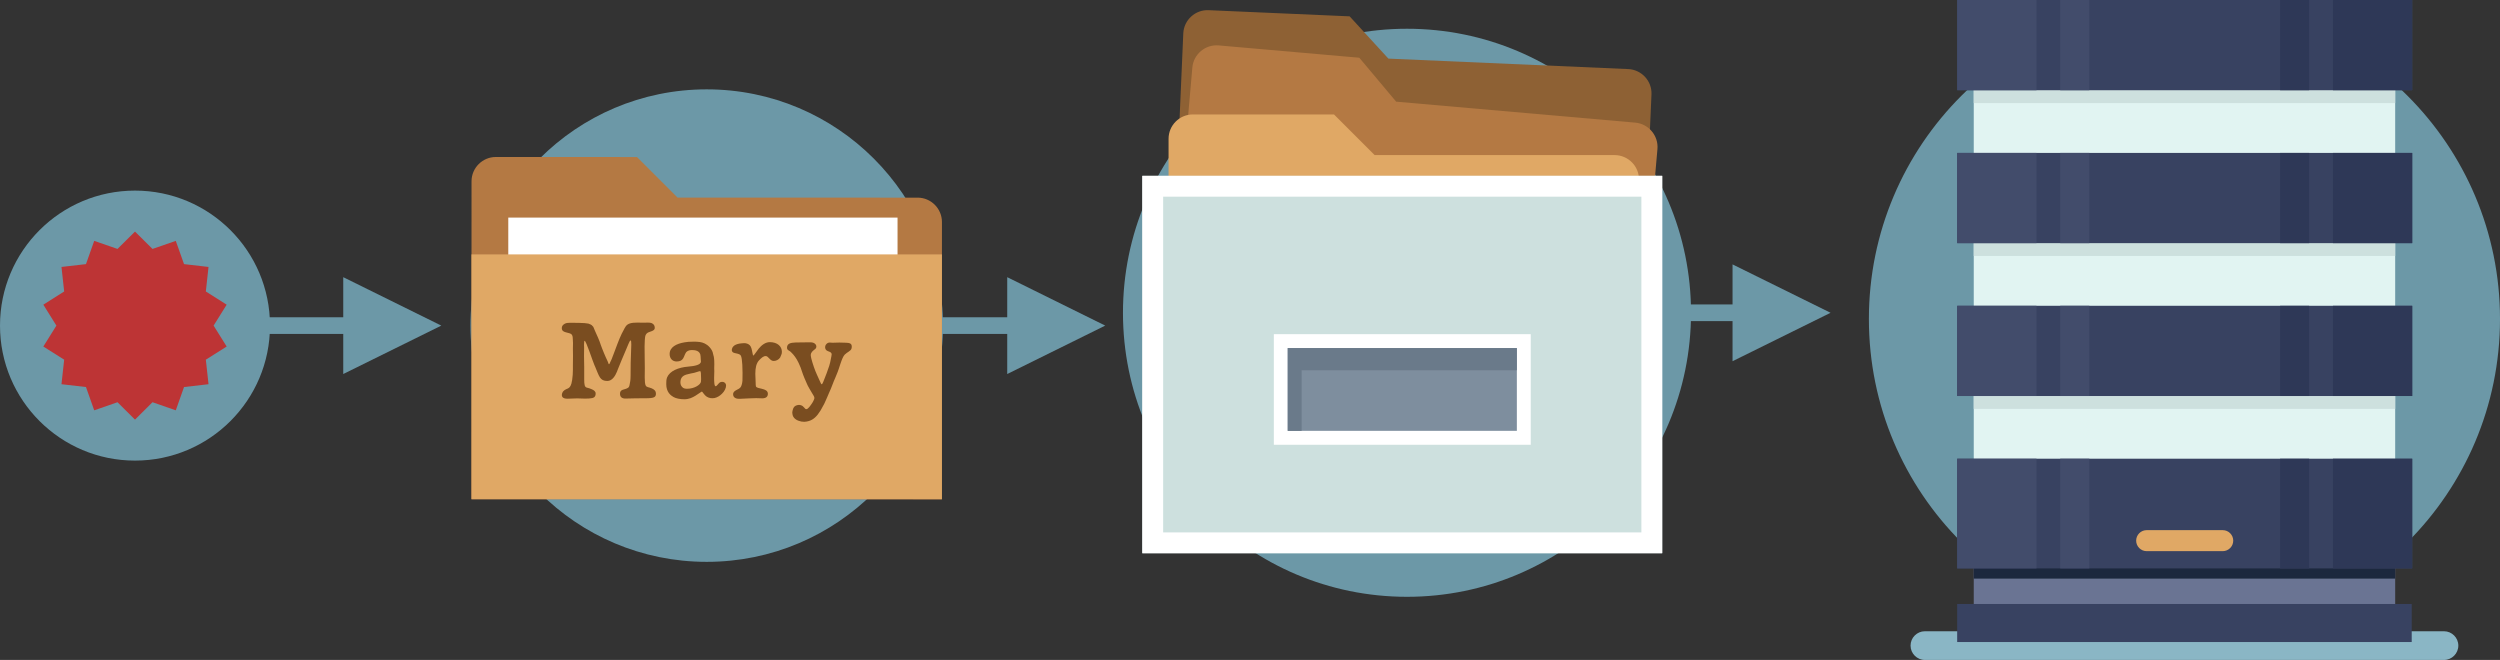 <?xml version="1.0" encoding="utf-8"?>
<!-- Generator: Adobe Illustrator 22.0.1, SVG Export Plug-In . SVG Version: 6.00 Build 0)  -->
<svg version="1.1" id="Layer_1" xmlns="http://www.w3.org/2000/svg" xmlns:xlink="http://www.w3.org/1999/xlink" x="0px" y="0px"
	 viewBox="0 0 5400 1425.5" style="enable-background:new 0 0 5400 1425.5;" xml:space="preserve">
<rect x="0" y="0" width="5400" height="1425.5" fill="#333333" stroke="none"/>
<style type="text/css">
	.st0{fill:none;stroke:#6C98A7;stroke-width:36;stroke-miterlimit:10;}
	.st1{fill:#6C98A7;}
	.st2{fill:#BD3435;}
	.st3{fill:#B47943;}
	.st4{fill:#FFFFFF;}
	.st5{fill:#E0A865;}
	.st6{fill:#8E6134;}
	.st7{fill:#CDE0DE;}
	.st8{fill:#7A4D20;}
	.st9{fill:#7E8E9E;}
	.st10{fill:#6A7A8A;}
	.st11{fill:#E1F4F2;}
	.st12{fill:#384261;}
	.st13{fill:#2E3857;}
	.st14{fill:#424C6B;}
	.st15{fill:#6A7493;}
	.st16{fill:#1C283E;}
	.st17{fill:#8AB6C5;}
</style>
<line class="st0" x1="446" y1="703.3" x2="808.9" y2="703.3"/>
<polygon class="st1" points="953.2,703.3 741.4,598.7 741.4,680.6 741.4,726 741.4,807.9 "/>
<circle class="st1" cx="291.6" cy="703.3" r="291.6"/>
<polygon class="st2" points="291.6,500.2 253.8,537.7 203.5,520.3 185.7,570.5 132.8,576.6 138.6,629.6 93.6,658.1 121.8,703.3 
	93.6,748.5 138.6,776.9 132.8,829.9 185.7,836 203.5,886.3 253.8,868.8 291.6,906.4 329.4,868.8 379.7,886.3 397.5,836 450.4,829.9 
	444.6,776.9 489.6,748.5 461.4,703.3 489.6,658.1 444.6,629.6 450.4,576.6 397.5,570.5 379.7,520.3 329.4,537.7 "/>
<line class="st0" x1="1880.2" y1="703.3" x2="2243" y2="703.3"/>
<polygon class="st1" points="2387.3,703.3 2175.6,598.7 2175.6,680.6 2175.6,726 2175.6,807.9 "/>
<line class="st0" x1="3446.9" y1="675.6" x2="3809.7" y2="675.6"/>
<polygon class="st1" points="3954,675.6 3742.3,571.1 3742.3,653 3742.3,698.4 3742.3,780.2 "/>
<circle class="st1" cx="1526.5" cy="703.3" r="510.3"/>
<circle class="st1" cx="3039.1" cy="675.6" r="613.5"/>
<circle class="st1" cx="4718.4" cy="689" r="681.6"/>
<path class="st3" d="M1982.1,426.9l-518.6-0.1l-87.6-87.6l-304.9-0.1c-28.9,0-52.5,23.6-52.5,52.5l-0.2,686.6l1016.1,0.3l0.2-599
	C2034.6,450.6,2011,426.9,1982.1,426.9z"/>
<rect x="1097.9" y="470" class="st4" width="840.8" height="231.4"/>
<rect x="1018.4" y="549.5" class="st5" width="1016.1" height="528.9"/>
<path class="st6" d="M3517,149.2l-518.1-22.6l-83.7-91.3l-304.6-13.3c-28.9-1.3-53.5,21.3-54.7,50.2l-29.9,686l1015.1,44.2
	l26.1-598.5C3568.5,175.1,3545.9,150.5,3517,149.2z"/>
<path class="st3" d="M3532.3,264.9l-516.6-45.3l-79.6-94.9l-303.7-26.6c-28.8-2.5-54.4,18.9-56.9,47.7l-60,684l1012.2,88.8
	l52.4-596.8C3582.5,293.1,3561,267.5,3532.3,264.9z"/>
<path class="st5" d="M3487.7,335l-518.6-0.1l-87.6-87.6l-304.9-0.1c-28.9,0-52.5,23.6-52.5,52.5l-0.2,686.6l1016.1,0.3l0.2-599
	C3540.2,358.7,3516.6,335.1,3487.7,335z"/>
<rect x="2467.4" y="379.8" class="st7" width="1123" height="815.2"/>
<path class="st4" d="M3545.4,424.8V1150h-1033V424.8H3545.4 M3590.4,379.8h-1123V1195h1123V379.8L3590.4,379.8z"/>
<g>
	<path class="st8" d="M1414.3,708.6c0,3.4-3.2,5.2-5.6,6.3c-5.2,2.5-12.1,2.2-14.8,10.6c-0.9,3.6-1.6,13.5-1.6,22.7
		c0,24.5,0.5,29.9,0.5,47.2c0,7-0.2,13.9-0.2,19.8c0,9.2,0.7,14.4,2,17.3c2.2,4.5,7,3.6,13,6.3c5.6,2.5,9.2,5.4,9.2,11.7
		c0,1.8-0.2,3.4-0.9,4.5c-1.6,4.1-9.2,5.2-18,5.2c-9.4,0-15.7,0.2-26.1,0.2c-7.6,0-11.7,0.5-20.9,0.5c-7,0-11.7-2.9-11.7-10.6
		c0-9.9,9.9-8.3,16-11.9c2.2-1.1,3.4-2.2,4.3-5.4c0.2-0.9,0.5-2.2,1.3-6.5c1.1-4.9,1.3-11.7,1.3-16.4v-2.9c0-8.8,0.2-17.1,0.2-23.4
		c0-11.7,1.3-26.5,1.3-39.4c0-6.1-0.2-9-1.8-9c-0.9,0-2.5,3.2-4.3,7.4l-5.2,12.4c-6.5,15.5-12.6,29.2-18,43.2l-1.6,4.3
		c-3.8,9.2-10.3,20.2-20.9,20.2c-16.2,0-17.5-10.3-26.3-30.8l-1.6-3.6c-3.4-7.4-17.8-52.4-21.1-52.4c-0.5,0-1.1,1.4-1.1,4.5
		c0,1.3-0.2,3.8-0.2,4.7c0,1.6,0.2,3.4,0.2,5.6c-0.2,6.5-0.2,13.1-0.2,17.6c0,12.8,0.4,16,0.4,24.3c0,10.8,0,19.3,0,26.3
		c0,11.2,0.7,17.1,5.8,18.2c3.8,0.9,7.4,2,10.3,3.4c5,2,8.6,4.9,8.6,9c0,1.3,0,2.9-0.5,4.3c-1.8,6.5-9,6.8-22.5,7
		c-3.8,0-12.6-0.5-16.9-0.5c-7,0-15.3,0.7-20.5,0.7c-5.6,0-10.1-0.9-11.9-4.7c-0.4-0.7-0.7-2-0.7-3.6c0-1.8,0.7-3.1,1.1-4.5
		c2.2-5.4,7.4-7.4,11.2-9c3.2-1.4,6.1-3.4,8.3-10.6c1.3-4.3,2.2-10.4,2.9-19.3c0.2-4.1,0.4-8.6,0.4-11v-10.1
		c0-7.6,0.2-15.5,0.2-19.6c0-4.7-0.2-10.3-0.2-15.5c0-4.3,0.2-8.8,0.2-12.4c0-2.2-0.4-5.8-0.4-8.1c-0.2-2.5-0.2-5.2-0.7-6.8
		c-1.3-4.7-3.8-5.6-11.2-7.4l-3.4-0.9c-4.5-1.3-8.5-3.1-8.5-9c0-3.6,1.6-5.9,3.8-7.7c3.2-2.5,6.3-3.6,10.6-3.6
		c1.1,0,2.5-0.2,3.8-0.2c4.7,0,12.6,0.2,18.7,0.2c8.3,0,18.4,0.9,20.7,1.6c3.4,1.1,7,2.7,8.5,4.9c0.7,0.9,1.3,1.1,2,2.2
		c0.9,1.4,1.6,4.1,3.1,7.4c4.3,9.2,10.8,23.8,13,31.5l2.7,7.2c2.5,6.3,5.8,14.6,8.3,20c1.3,3.1,3.8,7.6,4.7,10.3
		c0.7,2.5,1.3,4.1,2,4.1s1.6-0.9,2.5-3.8c0.7-1.8,2-4.3,3.2-6.8c1.8-4.1,3.1-8.3,4.3-11.2c6.1-15.8,10.8-29.9,17.5-43.9
		c1.3-2.9,2.9-5.6,4.5-8.5c1.1-2,2-4.3,3.8-6.8c4.5-7.2,13-8.8,25.6-8.8c5.6,0,10.1,0.2,13.9,0.2c3.4,0,6.3-0.2,8.5-0.2
		c6.7,0,9.2,1.1,11.5,3.1C1413.2,701.6,1414.3,705,1414.3,708.6z"/>
	<path class="st8" d="M1543.2,859.8c-1.3,0.2-3.1,0.4-4.7,0.4c-5.4,0-11.2-1.8-15.3-6.1c-4.3-4.5-6.1-8.3-7.2-8.3
		c-0.9,0-7.9,5.4-13.9,9c-6.3,3.8-13.5,7.6-24.1,7.6c-9.4,0-18-1.8-23.4-4.9c-5.8-3.4-15.5-10.4-15.5-27.7c0-4.9,0-10.1,1.8-14.6
		c5.8-13.7,23.6-21.6,46.3-23.4c13-1.1,26.8-3.6,26.8-11c0-2-0.7-6.8-0.7-10.8c-0.2-13.1-12.8-13.9-18.9-13.9s-10.3,2.2-12.4,4.9
		c-5.8,8.3-4.3,19.8-20.5,19.8c-9,0-15.1-6.5-15.1-16.2c0-14.6,14.4-22.3,32.4-25.2c5-0.9,10.1-1.4,18.9-1.4c4.5,0,9,0,13.7,0.7
		c7.4,1.1,14.8,4.1,21.1,11c4.1,4.5,7,9.4,7.7,14.6c0.2,2,1.3,4.1,1.6,6.1c1.1,6.1,1.1,12.1,1.1,16.9c0,2.9-0.2,5.6-0.2,8.1
		c0,2.5,0.2,4.7,0.2,6.3c0,3.6-0.4,7-0.4,14.2c0,8.5,0.2,18.4,3.4,18.4c2,0,4.5-4.3,7.4-7c1.8-1.6,3.6-2.5,6.7-2.5
		c2,0,3.4,0.4,4.7,1.3c2,1.4,3.6,3.4,3.6,6.8c0,5.4-3.4,12.4-8.8,17.5C1554.7,855.3,1548.9,858.6,1543.2,859.8z M1484.3,839.7
		c16,0,29-9,29.7-15.1c0.2-2,0.4-3.6,0.4-5.6s-0.2-4.1-0.2-6.3c0-3.6,0-11-2-11c-2.5,0-8.3,2.7-12.8,3.6c-3.4,0.7-9.9,1.8-16.2,3.6
		c-10.1,2.7-13.5,9-13.5,17.1c0,5.2,2,8.3,4.7,10.8C1476.9,839.1,1480,839.7,1484.3,839.7z"/>
	<path class="st8" d="M1687.2,767.3c-0.7,1.3-1.6,4-2.2,5.2c-3.6,4.9-9,7.2-13.9,7.2c-8.1,0-11.2-10.6-17.1-10.6
		c-5.4,0-9.7,4.3-14.6,9.4c-5.8,6.3-7.9,16.2-7.9,29c0,4.9,0.7,13.9,0.7,18.7c0,2.9,0.2,6.8,0.5,7.9c1.1,7,25.9,3.1,25.9,16.4
		c0,5.9-3.4,9.7-11.7,9.9c-3.8,0-8.8-0.4-13.5-0.4c-9.2,0-20.7,0.9-34.6,1.4h-3.4c-7.4-0.2-11.9-3.8-11.9-9.9
		c0-4.9,3.8-7.4,9.2-10.1c5.4-2.5,7.7-4.7,9.2-9.7c0.7-2.2,1.6-5.6,1.8-9.2c0.2-5.2,0.2-11.2,0.2-17.3c0-5.4-0.2-12.6-0.5-17.3
		c-0.4-8.6-1.6-17.1-3.1-19.6c-0.9-1.4-2-2.5-3.6-3.1c-3.8-1.8-9.2-2-12.6-3.6c-1.8-0.9-3.4-2.7-3.4-5.4c0-0.9,0-1.6,0.5-3.1
		c0.7-2.5,1.6-3.6,3.1-5.2c2.7-2.9,7.2-4.5,12.1-5.6c2-0.4,4.1-0.7,5.2-0.7c2.5,0,4-0.4,5.6-0.4c2.5,0,4.5,0.2,6.8,1.1
		c4,1.6,7,3.6,9,9.7c1.6,4.9,3.1,16.2,4,16c2-0.4,6.8-8.8,11.7-14.8c6.3-7.7,14.6-14.2,24.1-14.2c16.4,0,26.1,9.2,26.1,20.9
		C1688.8,763.3,1688.4,765.1,1687.2,767.3z"/>
	<path class="st8" d="M1763.3,748.4c0,0.7,0,1.3-0.2,2c-0.4,1.4-1.1,2.5-2.2,3.4c-2.2,2-5.2,3.8-6.5,5.6c-1.3,2-3.2,3.6-3.2,7.9
		c0,2.5,0.9,4.9,1.3,7.4c2.5,9.9,7.7,25.4,12.2,34.9l5.8,12.8c2.2,5.2,3.4,7.6,4.3,7.6c1.3,0,2.5-3.1,3.6-5.6
		c5.2-12.4,9.2-23.6,12.8-34.4c1.6-4.7,2.7-10.6,3.6-15.5c0.4-2,1.6-7.2,1.6-9.2c0-2.9-2.2-4.9-6.8-6.3c-5.4-1.8-7-4.3-7.4-8.8
		c0-1.1,0.2-2.2,0.4-3.1c1.4-3.8,4.7-7,8.6-7.2c2.9,0,6.3,0.4,7.6,0.4c5.6,0,9.4-0.4,14.2-0.4c6.7,0,10.8,0.4,14.4,0.4
		c2.9,0,7.4,0.4,9.9,2.2c1.8,1.4,2.5,3.4,2.5,6.5c0,1.4-0.2,2.9-0.7,4.3c-1.6,4.9-9,7.2-14.4,12.6c-6.8,6.8-11.7,30.1-17.3,42.3
		c-1.3,2.7-2.2,5.8-3.4,8.3c-4.5,9.7-7.9,20.9-13,31.5c-2,4-3.1,8.1-5.2,12.1c-2.7,5.2-4.3,11-8.3,17.3c-1.8,2.9-3.4,6.7-5.2,9.4
		c-2,3.2-4.1,6.1-6.1,8.8c-7.2,9-15.5,14.8-29,15.5c-1.3,0-4.3-0.2-6.1-0.5c-8.3-1.6-16.2-5.6-18.7-13c-0.4-1.6-1.1-4.5-1.1-6.5
		c0-1.8,0.7-4.1,0.9-5.2c0.9-4.1,2.9-9,9.4-10.6c1.1-0.2,2.2-0.7,3.4-0.7c1.4,0,2.7,0,4.3,0.5c3.6,0.9,5.6,2.9,7.4,4.9
		c1.8,2,2.9,3.8,4.9,3.8c3.8,0,8.8-7.2,13.7-14.8c1.3-2,3.8-7.4,3.8-9.2c0-3.1-2.2-5.8-6.1-12.4c-3.6-6.3-7.6-12.4-9.9-18
		c-1.8-4.3-3.8-8.6-5.4-12.4c-4.5-10.6-6.7-18.9-8.3-22.9c-6.1-15.3-10.6-22-16.2-28.6c-1.6-1.8-3.4-3.6-5.2-5.4
		c-2.5-2.7-8.1-3.4-8.1-8.8c0-9,7.2-11.2,18.4-11.5c3.8,0,9-0.2,12.8-0.2c7,0,11.7-0.2,19.3-0.2c3.6,0,7.2,0.9,9.2,2.5
		C1761.9,743.7,1763.3,745.7,1763.3,748.4z"/>
</g>
<rect x="2781.5" y="751.8" class="st9" width="494.9" height="178.8"/>
<polygon class="st4" points="3276.4,721.8 2781.5,721.8 2751.5,721.8 2751.5,751.8 2751.5,930.7 2751.5,960.7 2781.5,960.7 
	3276.4,960.7 3306.4,960.7 3306.4,930.7 3306.4,751.8 3306.4,721.8 "/>
<rect x="2781.5" y="751.8" class="st9" width="494.9" height="178.8"/>
<polygon class="st10" points="3276.4,799.8 3276.4,751.8 2781.5,751.8 2781.5,930.7 2811.5,930.7 2811.5,799.8 "/>
<g>
	<rect x="4263.3" y="179.7" class="st11" width="910.3" height="248.7"/>
	<rect x="4263.3" y="179.7" class="st7" width="910.3" height="43"/>
	<g>
		<rect x="4227.5" y="0" class="st12" width="982.9" height="194.9"/>
		<rect x="5039.1" y="0" class="st13" width="171.3" height="194.9"/>
		<rect x="4925" y="0" class="st13" width="62.8" height="194.9"/>
		<g>
			<rect x="4227.5" y="0" class="st14" width="171.3" height="194.9"/>
			<rect x="4450.1" y="0" class="st14" width="62.8" height="194.9"/>
		</g>
	</g>
	<rect x="4263.3" y="509.9" class="st11" width="910.3" height="218.7"/>
	<rect x="4263.3" y="509.9" class="st7" width="910.3" height="43"/>
	<g>
		<rect x="4227.5" y="330.3" class="st12" width="982.9" height="194.9"/>
		<rect x="5039.1" y="330.3" class="st13" width="171.3" height="194.9"/>
		<rect x="4925" y="330.3" class="st13" width="62.8" height="194.9"/>
		<g>
			<rect x="4227.5" y="330.3" class="st14" width="171.3" height="194.9"/>
			<rect x="4450.1" y="330.3" class="st14" width="62.8" height="194.9"/>
		</g>
	</g>
	<rect x="4263.3" y="1203.1" class="st15" width="910.3" height="138"/>
	<rect x="4263.3" y="1099.8" class="st16" width="910.3" height="150"/>
	<rect x="4263.3" y="840.2" class="st11" width="910.3" height="248.7"/>
	<rect x="4263.3" y="840.2" class="st7" width="910.3" height="43"/>
	<rect x="4227.5" y="990.8" class="st12" width="982.9" height="237"/>
	<rect x="5039.1" y="990.8" class="st13" width="171.3" height="237"/>
	<rect x="4925" y="990.8" class="st13" width="62.8" height="237"/>
	<g>
		<rect x="4227.5" y="990.8" class="st14" width="171.3" height="237"/>
		<rect x="4450.1" y="990.8" class="st14" width="62.8" height="237"/>
	</g>
	<g>
		<rect x="4227.5" y="660.5" class="st12" width="982.9" height="194.9"/>
		<rect x="5039.1" y="660.5" class="st13" width="171.3" height="194.9"/>
		<rect x="4925" y="660.5" class="st13" width="62.8" height="194.9"/>
		<g>
			<rect x="4227.5" y="660.5" class="st14" width="171.3" height="194.9"/>
			<rect x="4450.1" y="660.5" class="st14" width="62.8" height="194.9"/>
		</g>
	</g>
	<path class="st17" d="M5279,1425.5H4157.8c-17,0-31-13.9-31-31l0,0c0-17,13.9-31,31-31H5279c17,0,31,13.9,31,31l0,0
		C5310,1411.5,5296.1,1425.5,5279,1425.5z"/>
	<rect x="4227.5" y="1304.6" class="st12" width="981.8" height="82.2"/>
	<path class="st5" d="M4801.1,1190.5h-164.3c-12.5,0-22.7-10.2-22.7-22.7l0,0c0-12.5,10.2-22.7,22.7-22.7h164.3
		c12.5,0,22.7,10.2,22.7,22.7l0,0C4823.8,1180.3,4813.6,1190.5,4801.1,1190.5z"/>
</g>
</svg>
